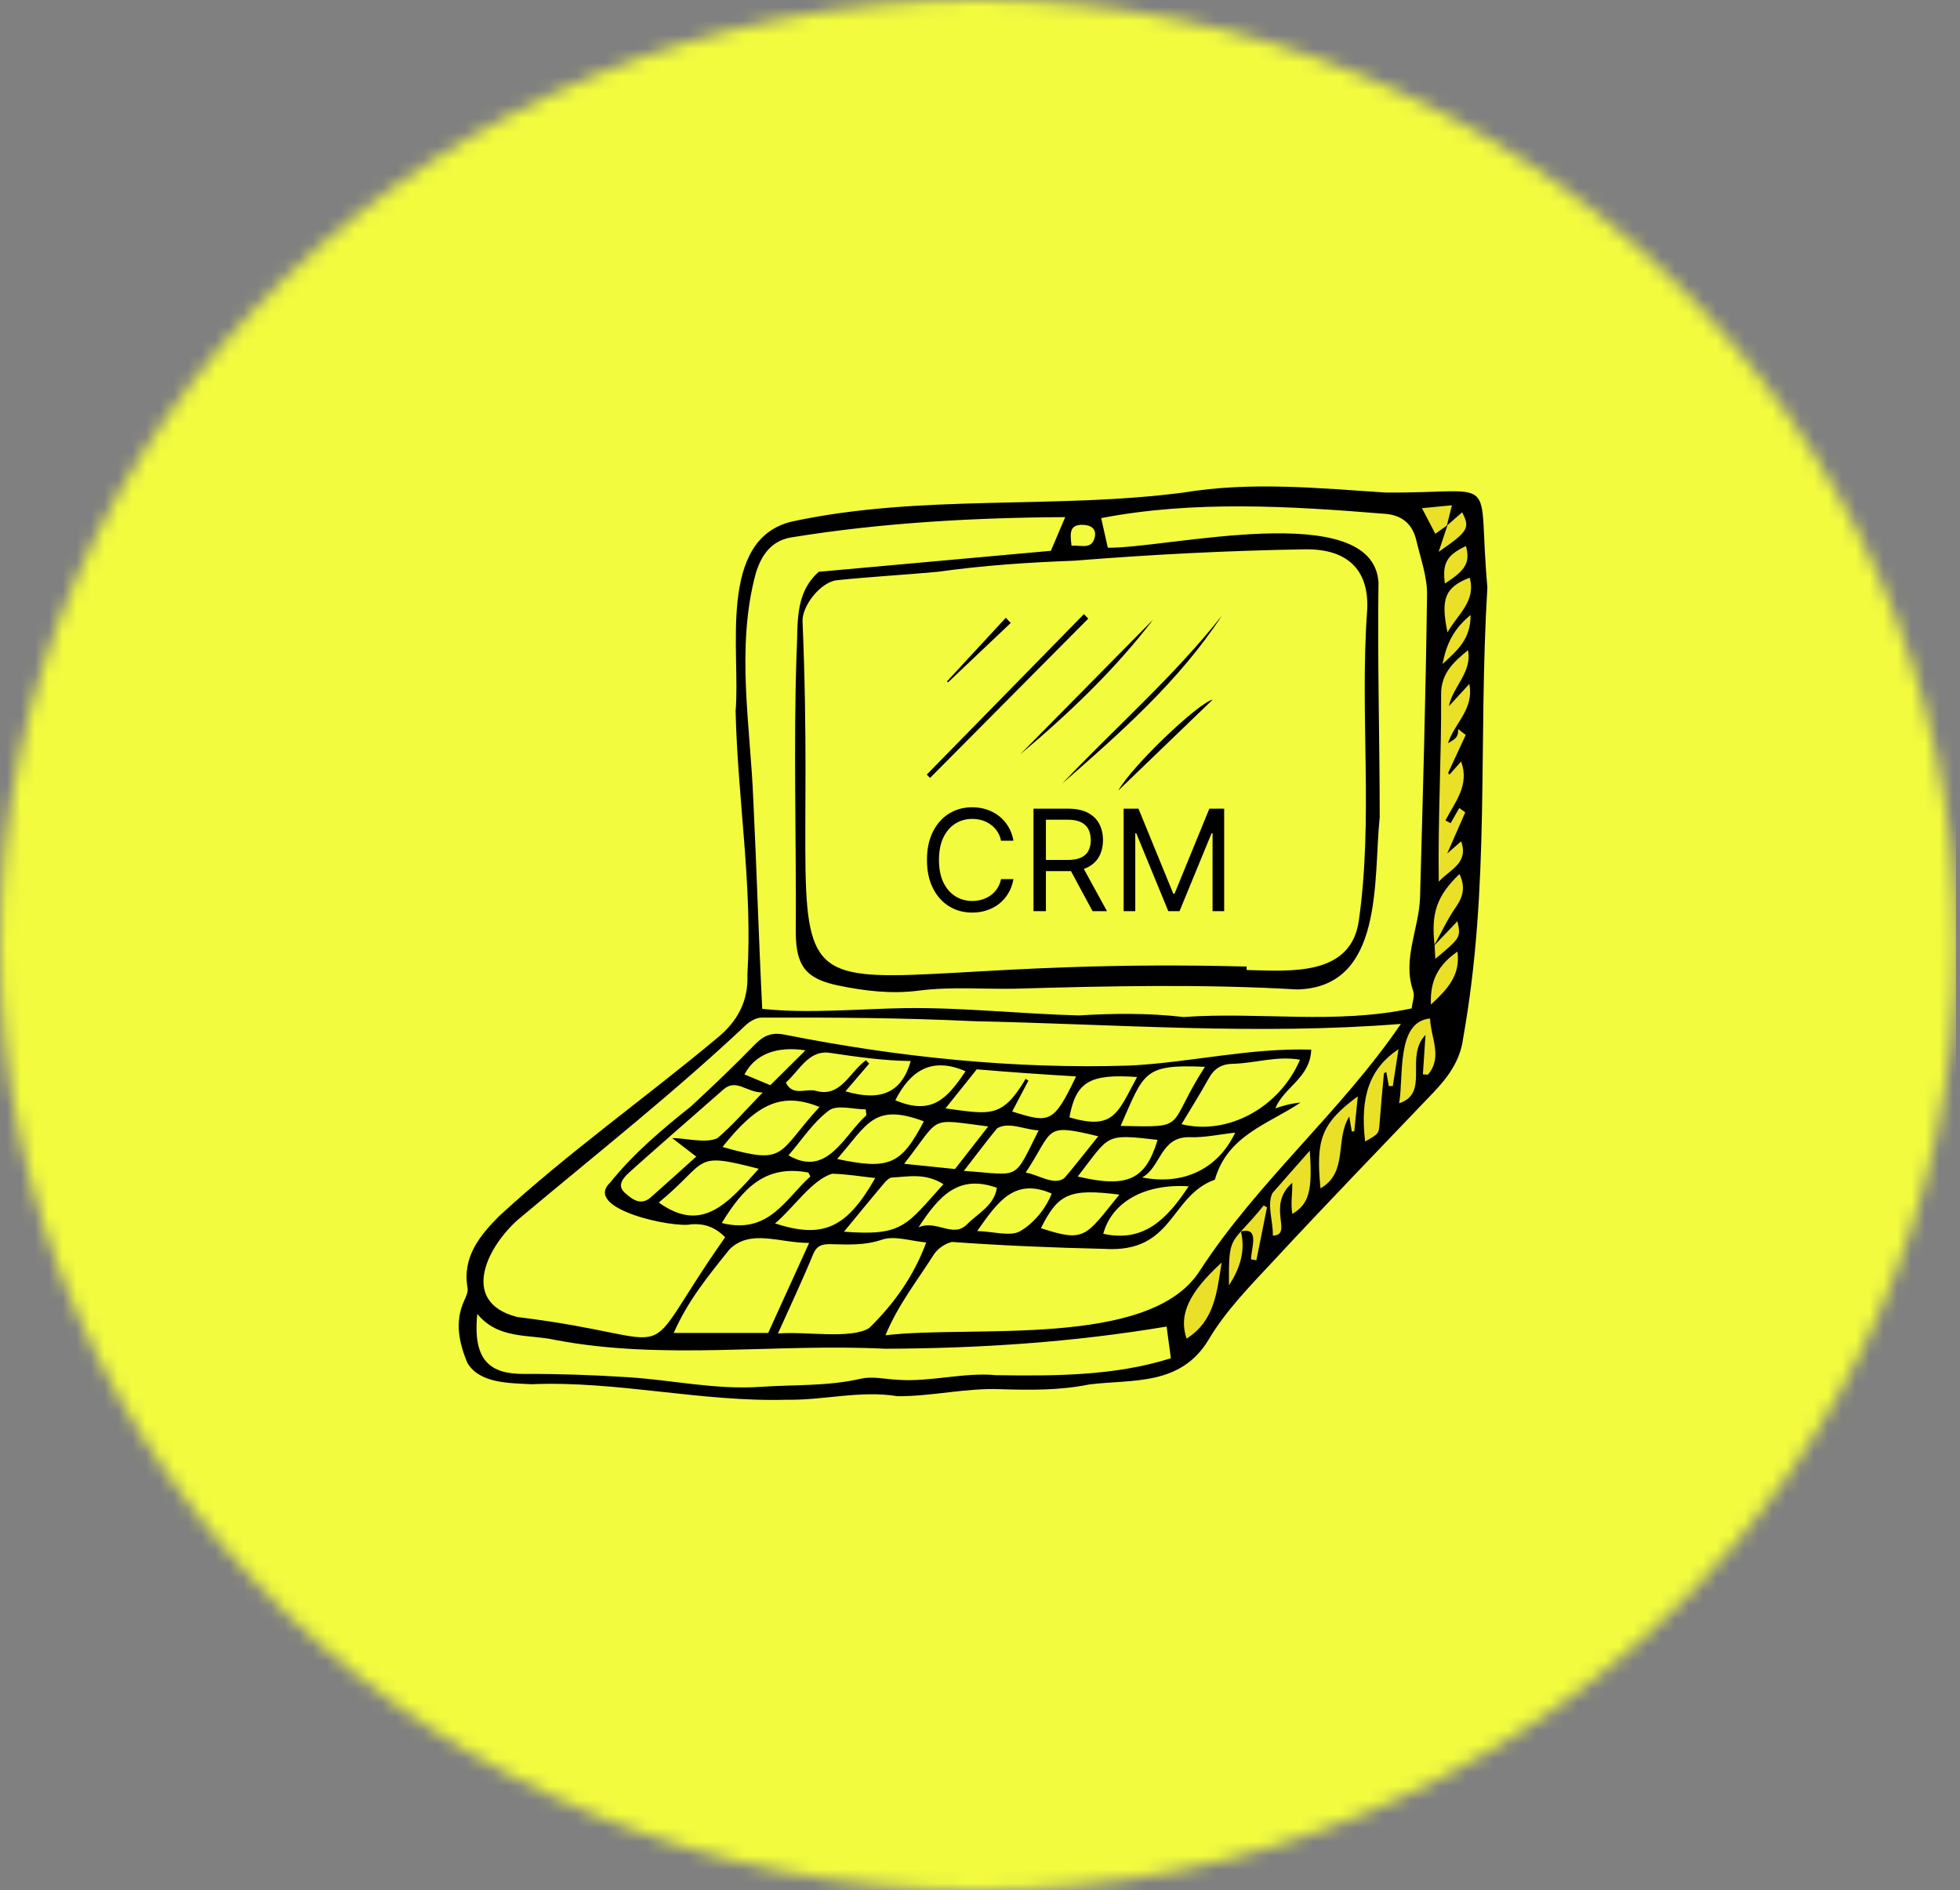 <svg width="141" height="136" viewBox="0 0 141 136" fill="none" xmlns="http://www.w3.org/2000/svg">
<rect x="0" y="0" width="141" height="136" fill="#808080" stroke="none"/>
<mask id="mask0_121_1600" style="mask-type:luminance" maskUnits="userSpaceOnUse" x="0" y="0" width="141" height="136">
<path d="M70.358 0C109.216 0 140.717 30.445 140.717 68C140.717 105.555 109.216 136 70.358 136C31.5 136 0 105.555 0 68C0 30.445 31.5 0 70.358 0Z" fill="white"/>
</mask>
<g mask="url(#mask0_121_1600)">
<path d="M0 0H140.717V136H0V0Z" fill="#F2FB3E"/>
</g>
<path d="M106.645 36.835L105.243 35.376L101.427 36.106L103.129 41.563V54.269L102.295 71.213L100.778 74.21L97.252 78.744L94.395 81.894L90.016 87.119L84.232 94.689L84.997 96.61L85.171 97.801L89.259 92.883L95.439 86.204L103.493 77.271L104.882 74.748L106.269 61.474L106.645 38.525V36.835Z" fill="#EAE028"/>
<path d="M107 42.249C106.32 53.6 107.221 63.702 105.252 74.723C105.049 76.304 104.17 77.502 103.107 78.614C99.304 82.596 95.475 86.554 91.73 90.59C90.02 92.432 88.193 94.264 86.936 96.403C84.924 99.719 81.513 99.231 78.384 99.603C76.263 100.037 74.141 100.016 71.986 99.949C69.53 99.844 67.029 100.469 64.575 100.454C61.901 100.017 59.272 100.751 56.622 100.707C50.425 100.883 44.395 99.333 38.22 99.591C36.663 99.507 34.477 99.544 33.615 98.04C33.035 96.629 32.694 95.125 33.383 93.603C33.516 93.309 33.688 92.954 33.636 92.664C33.241 90.435 34.529 88.886 35.891 87.51C40.848 82.944 46.396 79.021 51.57 74.702C52.996 73.543 53.849 72.097 53.767 70.121C54.153 63.758 53.06 57.486 52.919 51.144C53.286 46.941 51.579 38.798 56.973 37.524C66.209 35.529 75.845 36.652 85.135 35.439C90.023 34.633 94.832 35.123 99.708 35.439C108.102 35.489 106.239 33.885 107 42.249ZM104.081 37.825C104.191 37.39 104.3 36.954 104.451 36.353C103.67 36.428 103.052 36.488 102.295 36.562C102.689 37.319 102.968 37.857 103.254 38.406C103.611 38.149 103.873 37.962 104.135 37.774C103.921 38.417 103.707 39.06 103.493 39.705C105.649 38.218 105.759 37.979 105.186 36.859C104.838 37.162 104.46 37.493 104.081 37.825ZM89.271 88.602C90.656 88.259 90.003 89.806 89.999 90.607C90.126 90.629 90.253 90.65 90.381 90.672C90.635 89.404 90.891 88.136 91.145 86.868C91.068 86.821 90.99 86.775 90.913 86.727C88.532 89.677 88.384 88.632 88.408 92.481C89.175 91.298 89.619 90.041 89.271 88.602ZM103.203 68.003C103.22 68.31 103.237 68.617 103.258 68.986C105.093 67.446 105.093 67.446 104.846 66.277C104.283 66.869 103.719 67.461 103.155 68.053C103.68 67.109 104.136 66.117 104.751 65.237C105.279 64.48 105.415 63.77 104.993 62.885C103.323 64.482 102.946 65.751 103.203 68.003ZM48.217 81.737C47.226 82.614 46.227 83.481 45.249 84.371C44.811 84.77 44.372 85.3 44.947 85.814C45.437 86.254 46.077 86.795 46.817 86.145C47.915 85.177 48.998 84.193 50.089 83.215C49.447 82.722 48.901 82.301 48.354 81.88C49.336 81.886 50.768 82.283 51.612 81.889C52.701 80.961 53.645 79.863 54.867 78.601C53.68 78.599 52.973 77.575 52.042 78.385C50.763 79.499 49.491 80.62 48.217 81.737ZM89.682 69.541C89.682 69.624 89.682 69.707 89.681 69.79C92.779 69.862 97.185 70.277 97.754 66.233C98.798 58.854 97.821 51.446 98.343 44.047C98.557 41.112 97.053 39.498 93.938 39.522C88.367 39.609 82.806 39.898 77.251 40.343C73.978 40.462 70.72 40.683 67.475 41.138C65.056 41.36 62.63 41.494 60.215 41.744C59.031 41.868 57.692 43.595 57.734 44.703C59.156 78.467 51.454 68.54 89.682 69.541ZM52.168 89.015C51.417 88.264 50.669 88.026 49.744 88.083C48.481 88.384 41.888 86.985 43.892 85.088C45.569 83.004 47.599 81.276 49.686 79.622C51.264 78.165 52.818 76.676 54.318 75.138C54.952 74.489 55.554 74.251 56.464 74.445C64.589 76.058 72.977 76.931 81.26 76.665C85.672 76.445 89.871 75.381 94.328 75.521C94.258 77.55 92.39 78.191 91.745 79.74C92.402 79.524 92.905 79.387 93.556 79.329C91.228 80.892 88.322 81.662 87.394 84.874C84.133 86.051 84.457 90.168 79.443 89.853C75.793 89.769 72.105 89.615 68.49 89.355C68.013 89.448 67.478 89.823 67.197 90.231C65.95 92.198 64.606 93.875 63.699 96.071C69.869 95.32 82.698 97.049 86.294 91.456C90.451 85.032 96.499 79.958 100.778 73.667C90.522 74.488 80.316 73.688 70.056 73.472C64.963 73.227 59.865 73.197 54.768 73.216C54.403 73.217 53.973 73.468 53.682 73.726C48.523 78.587 42.961 82.974 37.534 87.524C35.167 89.43 32.9 93.655 37.214 94.757C49.929 96.303 45.311 98.757 52.168 89.015ZM79.695 39.406C83.892 39.48 98.758 35.802 99.167 41.894C99.087 47.525 99.253 53.168 99.254 58.793C98.786 63.262 99.599 71.019 93.332 71.189C86.566 70.793 79.778 70.938 73.007 71.135C70.71 71.177 68.385 70.978 66.123 71.27C64.115 71.53 62.214 71.3 60.307 70.905C57.98 70.423 57.271 69.511 57.248 67.131C57.293 60.418 57.07 53.681 57.307 46.978C57.428 44.968 57.114 42.72 58.902 41.139C64.512 40.632 70.156 40.122 75.6 39.63C76.002 38.685 76.313 37.95 76.629 37.206C70.107 37.242 63.495 37.604 57.029 38.647C55.496 38.858 54.767 39.934 54.36 41.28C52.928 46.648 53.983 52.183 54.196 57.634C54.44 62.656 54.58 67.532 54.834 72.584C58.145 72.94 61.806 72.585 65.181 72.53C69.331 72.486 73.474 72.95 77.615 73.058C80.136 72.904 82.62 72.882 85.139 73.172C90.644 72.782 96.039 73.724 101.554 72.552C101.6 72.109 101.798 71.627 101.657 71.285C100.873 69.015 102.08 66.831 102.157 64.577C102.357 57.311 102.567 50.044 102.659 42.776C102.675 41.48 102.19 40.172 101.889 38.88C101.607 37.668 100.821 37.035 99.557 36.962C92.802 36.413 85.88 35.994 79.217 37.276C79.365 37.931 79.498 38.527 79.695 39.406ZM83.925 95.442C77.149 96.576 70.503 97.013 63.673 97.038C55.784 96.642 47.728 97.892 39.954 96.407C38.048 95.979 35.865 96.391 34.336 94.533C33.986 97.974 35.332 98.861 37.706 98.851C40.193 98.84 42.684 98.928 45.167 99.086C48.348 99.287 51.475 100.002 54.711 99.78C57.121 99.615 59.539 99.748 61.932 99.194C62.779 98.999 63.727 99.239 64.629 99.276C66.968 99.434 69.333 98.724 71.65 98.94C75.866 99.007 80.216 98.996 84.231 97.723C84.099 96.735 84.004 96.036 83.925 95.442ZM55.963 95.943C57.9 95.77 61.21 96.377 62.53 95.548C64.339 93.787 65.761 91.762 66.632 89.39C65.513 89.294 64.357 88.88 63.447 89.191C62.205 89.615 61.021 89.541 59.805 89.516C59.164 89.503 58.767 89.58 58.487 90.261C57.735 92.093 56.885 93.886 55.963 95.943ZM55.262 95.902C56.221 93.794 57.188 91.667 58.209 89.423C56.102 89.441 54.001 88.392 52.48 89.887C50.928 91.823 49.496 93.569 48.466 95.902C50.803 95.902 52.934 95.902 55.262 95.902ZM93.522 76.243C91.857 75.955 90.357 76.483 88.732 76.537C87.835 76.544 87.333 76.898 86.926 77.637C86.319 78.736 85.645 79.798 84.996 80.882C88.294 81.701 92.03 79.724 93.522 76.243ZM104.356 59.225C104.231 59.16 104.108 59.095 103.983 59.03C104.654 57.717 105.744 56.502 105.111 54.789C104.816 55.121 104.544 55.425 104.274 55.73C104.241 55.691 104.209 55.651 104.176 55.612C104.598 54.7 105.02 53.789 105.442 52.877C105.26 52.736 105.079 52.594 104.897 52.453C104.914 53.04 104.72 53.151 104.164 53.475C104.654 51.986 106.053 51.036 105.701 49.208C105.124 49.838 104.679 50.326 104.233 50.812C104.515 49.374 105.914 48.385 105.606 46.778C104.576 47.629 103.655 48.44 103.671 49.978C103.703 54.463 103.432 58.947 103.504 63.434C104.29 62.561 105.682 62.108 105.112 60.532C104.776 60.827 104.499 61.068 104.111 61.408C104.602 60.287 105.004 59.367 105.408 58.444C105.265 58.342 105.12 58.238 104.977 58.135C104.771 58.498 104.564 58.861 104.356 59.225ZM72.816 79.97C75.499 80.807 75.778 80.869 77.412 77.444C74.93 77.299 72.751 77.143 70.267 76.935C69.592 77.779 68.885 78.662 68.017 79.746C71.23 80.177 72.085 80.486 73.784 77.621C73.85 77.663 73.916 77.704 73.983 77.746C73.594 78.488 73.206 79.228 72.816 79.97ZM56.53 77.891C57.038 78.905 57.972 78.29 58.697 78.483C60.482 78.993 61.093 77.142 62.299 76.282C62.375 76.364 62.452 76.445 62.528 76.526C61.977 77.17 61.427 77.812 60.822 78.517C63.413 79.279 64.873 78.584 65.52 76.337C63.495 76.316 61.568 76.024 59.586 75.735C58.142 75.607 57.525 76.996 56.53 77.891ZM55.753 88.023C59.194 89.136 60.899 88.388 62.963 84.758C61.906 84.641 60.888 84.468 59.866 84.446C58.399 84.888 57.094 86.904 55.753 88.023ZM58.955 79.642C56.292 78.582 54.536 79.301 51.975 82.521C56.632 83.846 55.855 83.019 58.955 79.642ZM54.586 84.091C49.741 82.84 51.054 83.507 47.393 86.519C50.549 88.8 52.424 86.486 54.586 84.091ZM60.714 88.618C64.954 88.942 65.176 88.181 67.872 85.197C66.534 84.367 65.337 84.663 64.177 84.718C63.98 84.727 63.758 84.941 63.611 85.115C62.697 86.198 61.801 87.298 60.714 88.618ZM80.614 81.007C85.586 81.114 83.841 81.161 86.68 76.755C82.218 76.555 82.32 77.17 80.614 81.007ZM66.463 80.675C62.844 79.334 62.408 80.884 60.222 83.387C63.968 84.177 64.822 83.808 66.463 80.675ZM88.857 81.49C87.715 81.615 86.657 81.855 85.609 81.819C83.457 81.747 83.526 83.996 82.163 84.713C85.149 85.303 87.63 84.09 88.857 81.49ZM58.296 84.644C58.248 84.55 58.202 84.457 58.154 84.363C55.042 83.769 53.438 85.513 51.924 87.993C55.317 88.845 56.512 86.239 58.296 84.644ZM83.277 82.01C79.403 81.564 79.865 81.646 77.531 84.648C81.126 85.493 82.407 84.883 83.277 82.01ZM65.042 83.732C66.424 83.874 67.526 83.987 68.703 84.109C69.471 83.123 70.245 82.131 71.09 81.046C66.689 80.483 67.758 80.272 65.042 83.732ZM85.51 85.352C82.317 85.143 79.978 86.503 79.368 88.767C82.32 89.418 83.976 87.673 85.51 85.352ZM69.338 84.244C73.456 84.526 72.864 85.035 74.719 81.324C73.764 81.302 72.59 80.673 71.731 81.177C70.966 82.112 70.239 83.079 69.338 84.244ZM62.332 80.23C62.313 80.091 62.296 79.953 62.278 79.816C61.38 79.816 60.221 79.463 59.641 79.891C58.504 80.732 57.688 82.009 56.722 83.125C59.505 84.735 60.656 81.757 62.332 80.23ZM80.525 85.949C76.946 85.501 76.126 85.864 74.883 88.365C78.09 89.418 78.087 88.955 80.525 85.949ZM81.799 77.489C78.364 77.24 77.404 77.847 76.932 80.393C80.141 81.333 80.395 80.084 81.799 77.489ZM66.08 88.298C67.414 87.742 68.561 89.109 69.57 88.085C70.35 87.293 71.522 86.74 71.714 85.46C68.944 84.464 67.548 86.058 66.08 88.298ZM73.784 84.368C74.676 84.49 75.835 85.353 76.59 84.742C77.365 83.825 78.104 82.877 79.007 81.751C75.017 80.79 75.855 81.243 73.784 84.368ZM70.294 88.572C71.52 88.606 72.695 88.989 73.402 88.573C74.385 87.996 75.225 86.969 75.66 85.874C72.971 84.704 71.778 86.475 70.294 88.572ZM69.458 77.071C67.069 76.04 65.524 76.966 64.407 79.161C66.986 80.245 68.092 79.129 69.458 77.071ZM94.995 85.497C97.011 84.351 96.016 82.005 97.063 80.331C97.142 80.801 97.193 81.103 97.245 81.405C97.305 81.4 97.366 81.395 97.426 81.391C97.505 80.598 97.585 79.804 97.677 78.878C95.041 80.834 94.651 81.984 94.995 85.497ZM100.649 79.38C102.896 78.651 101.022 76.029 102.549 74.46C102.486 75.406 102.424 76.353 102.36 77.299C102.481 77.305 102.604 77.312 102.725 77.318C103.803 76.053 102.925 74.666 102.878 73.278C100.412 73.499 100.998 77.511 100.649 79.38ZM94.224 82.79C93.245 83.9 92.379 84.874 91.523 85.857C91.135 86.77 91.6 87.887 91.566 88.902C93.077 88.846 91.058 86.766 92.961 85.102C92.988 85.898 92.831 86.523 92.967 87.338C94.165 86.631 94.43 85.67 94.224 82.79ZM98.206 82.124C99.208 81.565 99.192 81.564 99.252 80.746C99.337 79.572 99.448 78.399 99.559 77.226C99.562 77.192 99.667 77.166 99.731 77.134C99.793 77.483 99.851 77.812 99.909 78.139C100.005 78.141 100.1 78.141 100.197 78.142C100.329 77.287 100.46 76.434 100.607 75.485C98.539 76.868 97.822 78.878 98.206 82.124ZM85.361 96.31C87.421 95.013 87.542 92.877 87.885 90.835C85.506 93.016 84.781 94.6 85.361 96.31ZM55.414 78.077C56.225 77.274 57.022 76.483 57.945 75.568C55.782 75.242 54.3 75.895 53.555 77.302C54.11 77.533 54.668 77.766 55.414 78.077ZM105.727 41.562C103.957 42.257 103.624 43.057 104.131 45.496C104.862 44.193 106.198 43.276 105.727 41.562ZM102.941 72.276C104.141 71.152 105.07 70.178 104.848 68.465C103.515 69.388 102.854 70.506 102.941 72.276ZM103.943 41.982C105.462 41.009 105.769 40.466 105.46 39.286C104.08 39.936 103.748 40.526 103.943 41.982ZM105.793 44.246C104.59 45.242 104.066 46.27 103.775 47.775C104.881 46.758 105.797 45.973 105.793 44.246ZM77.083 39.261C77.781 39.203 78.553 39.58 78.76 38.626C78.885 38.056 78.49 37.785 77.929 37.761C76.889 37.72 76.987 38.403 77.083 39.261Z" fill="black"/>
<path d="M87.905 44.287C84.818 49.006 80.621 52.693 76.416 56.376C80.235 52.34 84.451 48.671 87.905 44.287Z" fill="black"/>
<path d="M66.672 55.728C70.439 51.882 74.206 48.035 77.973 44.188C78.078 44.294 78.184 44.4 78.29 44.505C74.495 48.327 70.7 52.148 66.906 55.97C66.827 55.889 66.75 55.809 66.672 55.728Z" fill="black"/>
<path d="M73.398 54.268C76.586 51.036 79.773 47.803 82.961 44.57C80.187 48.194 76.897 51.329 73.398 54.268Z" fill="black"/>
<path d="M87.241 50.335C85.013 52.481 82.778 54.635 80.451 56.875C81.426 55.121 86.182 50.584 87.241 50.335Z" fill="black"/>
<path d="M72.711 44.82C71.208 46.244 69.705 47.668 68.202 49.092C68.175 49.071 68.148 49.049 68.122 49.028C69.534 47.501 70.945 45.975 72.357 44.447C72.473 44.572 72.592 44.696 72.711 44.82Z" fill="black"/>
<path d="M72.906 60.487H72.013C71.961 60.23 71.868 60.005 71.736 59.81C71.607 59.616 71.448 59.453 71.261 59.321C71.076 59.186 70.871 59.085 70.645 59.018C70.42 58.951 70.184 58.917 69.939 58.917C69.493 58.917 69.089 59.03 68.726 59.256C68.366 59.481 68.079 59.814 67.866 60.253C67.654 60.693 67.549 61.231 67.549 61.87C67.549 62.508 67.654 63.047 67.866 63.487C68.079 63.926 68.366 64.258 68.726 64.484C69.089 64.71 69.493 64.822 69.939 64.822C70.184 64.822 70.42 64.789 70.645 64.722C70.871 64.654 71.076 64.555 71.261 64.423C71.448 64.288 71.607 64.124 71.736 63.929C71.868 63.733 71.961 63.507 72.013 63.252H72.906C72.839 63.629 72.717 63.967 72.539 64.264C72.362 64.562 72.141 64.815 71.877 65.024C71.613 65.231 71.316 65.388 70.987 65.496C70.661 65.604 70.312 65.658 69.939 65.658C69.311 65.658 68.751 65.504 68.262 65.197C67.772 64.89 67.387 64.453 67.106 63.886C66.825 63.32 66.685 62.648 66.685 61.87C66.685 61.092 66.825 60.42 67.106 59.853C67.387 59.287 67.772 58.85 68.262 58.543C68.751 58.236 69.311 58.082 69.939 58.082C70.312 58.082 70.661 58.136 70.987 58.244C71.316 58.352 71.613 58.511 71.877 58.719C72.141 58.926 72.362 59.178 72.539 59.475C72.717 59.771 72.839 60.108 72.906 60.487Z" fill="black"/>
<path d="M74.349 65.557V58.183H76.841C77.417 58.183 77.89 58.281 78.26 58.478C78.629 58.672 78.903 58.94 79.081 59.281C79.258 59.622 79.347 60.01 79.347 60.444C79.347 60.879 79.258 61.264 79.081 61.6C78.903 61.936 78.631 62.2 78.263 62.392C77.896 62.582 77.427 62.676 76.855 62.676H74.839V61.87H76.827C77.22 61.87 77.537 61.812 77.777 61.697C78.02 61.582 78.195 61.419 78.303 61.207C78.413 60.994 78.469 60.739 78.469 60.444C78.469 60.149 78.413 59.891 78.303 59.67C78.192 59.449 78.016 59.279 77.774 59.159C77.531 59.036 77.211 58.975 76.812 58.975H75.242V65.557H74.349ZM77.82 62.244L79.635 65.557H78.598L76.812 62.244H77.82Z" fill="black"/>
<path d="M80.835 58.183H81.901L84.407 64.304H84.493L86.999 58.183H88.065V65.557H87.23V59.954H87.158L84.853 65.557H84.047L81.742 59.954H81.67V65.557H80.835V58.183Z" fill="black"/>
</svg>
